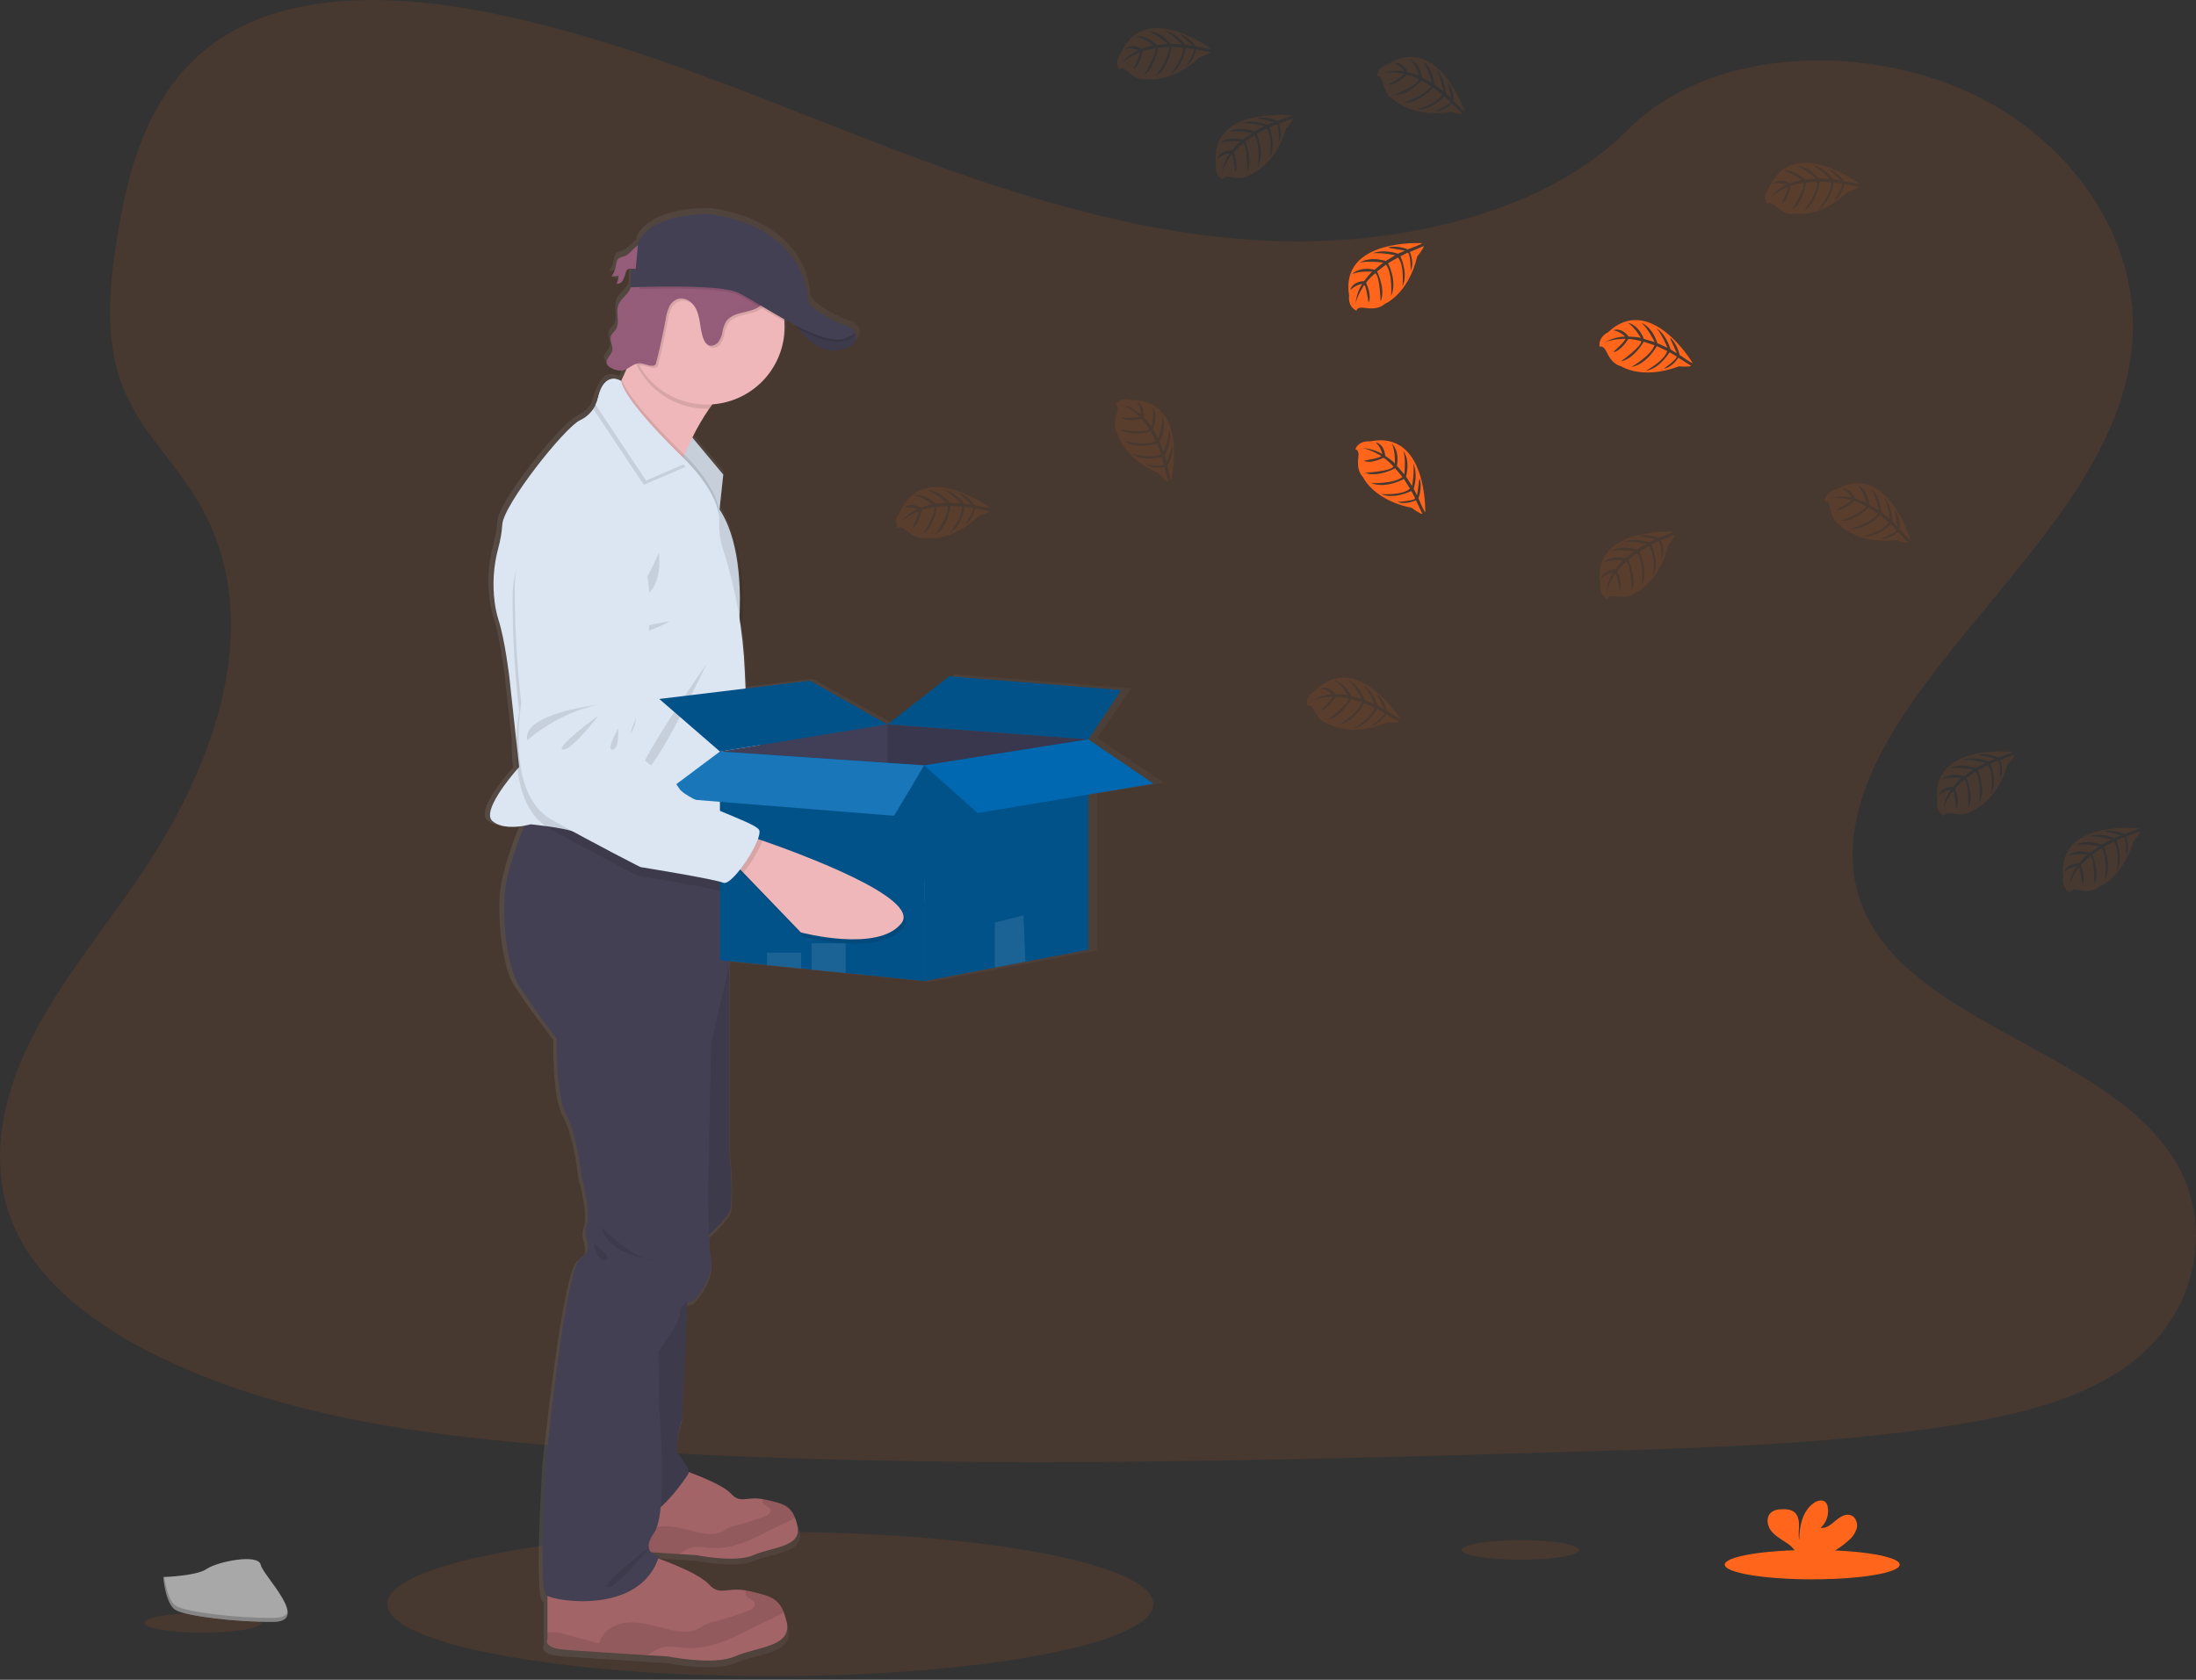 <svg width="149" height="114" viewBox="0 0 149 114" fill="none" xmlns="http://www.w3.org/2000/svg">
<rect x="0" y="0" width="149" height="114" fill="#333333" stroke="none"/>
<path opacity="0.1" d="M52.268 113.752C66.622 113.752 78.259 111.559 78.259 108.853C78.259 106.147 66.622 103.954 52.268 103.954C37.913 103.954 26.277 106.147 26.277 108.853C26.277 111.559 37.913 113.752 52.268 113.752Z" fill="#FF661B"/>
<path opacity="0.1" d="M86.571 16.358C77.019 16.029 67.921 12.96 59.234 9.603C50.546 6.246 41.942 2.528 32.618 0.75C26.622 -0.394 19.763 -0.557 14.932 2.638C10.282 5.722 8.779 11.031 7.972 15.96C7.364 19.67 7.007 23.575 8.672 27.047C9.829 29.459 11.88 31.485 13.3 33.795C18.24 41.831 14.748 51.74 9.396 59.586C6.887 63.266 3.972 66.782 2.034 70.695C0.097 74.609 -0.799 79.108 0.896 83.111C2.576 87.076 6.58 90.049 10.918 92.141C19.728 96.392 30.105 97.608 40.231 98.298C62.64 99.823 85.167 99.163 107.635 98.501C115.95 98.257 124.301 98.009 132.481 96.73C137.024 96.019 141.713 94.891 145.011 92.169C149.197 88.714 150.234 82.863 147.429 78.531C142.724 71.262 129.718 69.457 126.425 61.658C124.615 57.364 126.474 52.583 129.105 48.602C134.749 40.06 144.208 32.566 144.706 22.804C145.048 16.099 140.501 9.383 133.469 6.21C126.1 2.884 115.879 3.302 110.445 8.807C104.844 14.47 95.006 16.651 86.571 16.358Z" fill="#FF661B"/>
<path d="M78.98 53.12L74.46 50.088L76.74 46.71L64.8 45.763L60.509 49.064L55.138 46.068L50.659 46.604L50.606 45.429C50.55 44.205 50.427 42.984 50.235 41.773C50.255 41.406 50.268 40.984 50.266 40.526C50.266 38.595 50.004 36.036 48.849 34.329L49.115 31.953L46.96 29.42C47.306 28.734 47.701 28.074 48.141 27.444C48.215 27.338 48.289 27.235 48.368 27.135C51.165 26.934 53.372 24.646 53.372 21.849C53.372 21.719 53.372 21.59 53.357 21.462C53.357 21.411 53.347 21.358 53.341 21.307C53.614 21.454 53.89 21.6 54.166 21.747C54.217 21.821 54.276 21.894 54.341 21.981L54.355 21.997L54.437 22.098L54.464 22.129C54.493 22.164 54.524 22.198 54.555 22.233L54.576 22.257C54.654 22.343 54.737 22.432 54.825 22.518C54.836 22.527 54.846 22.536 54.855 22.546L54.966 22.649L54.997 22.677C55.091 22.761 55.191 22.841 55.292 22.918L55.324 22.941L55.451 23.028L55.493 23.054C55.541 23.084 55.592 23.114 55.64 23.142L55.658 23.153C55.715 23.183 55.775 23.213 55.834 23.241L55.863 23.253C55.913 23.274 55.962 23.295 56.011 23.314L56.056 23.33C56.108 23.348 56.158 23.364 56.211 23.379L56.244 23.388C56.309 23.404 56.374 23.417 56.44 23.427H56.447C56.51 23.437 56.573 23.444 56.636 23.446H56.679C56.736 23.449 56.792 23.449 56.849 23.446H56.886C56.957 23.442 57.027 23.434 57.097 23.421C57.427 23.378 57.744 23.265 58.027 23.09C58.099 23.042 58.163 22.983 58.216 22.915C58.511 22.53 58.186 22.108 58.186 22.108C58.071 21.835 57.324 21.643 57.324 21.643C57.324 21.643 54.963 20.662 54.963 19.881C54.963 19.1 54.372 15.047 48.278 14.12C48.278 14.12 44.314 13.898 43.2 16.01L43.176 16.257C42.848 16.461 42.577 16.87 42.254 16.991C42.114 17.021 41.979 17.07 41.854 17.138V17.11C41.816 17.142 41.786 17.182 41.764 17.226C41.694 17.363 41.653 17.513 41.641 17.666C41.608 17.854 41.542 18.034 41.448 18.199C41.421 18.246 41.392 18.291 41.359 18.334V18.334L41.334 18.374C41.505 18.387 41.678 18.36 41.836 18.293C41.811 18.494 41.761 18.692 41.688 18.881C41.782 18.884 41.875 18.86 41.956 18.812C42.036 18.764 42.101 18.694 42.143 18.611V18.599L42.162 18.572C42.199 18.504 42.23 18.433 42.254 18.36L42.237 18.377C42.267 18.282 42.294 18.185 42.326 18.091C42.341 18.038 42.365 17.988 42.398 17.944C42.438 17.904 42.486 17.875 42.539 17.857C42.592 17.839 42.648 17.834 42.704 17.843L42.643 19.116H42.67C42.634 19.208 42.591 19.298 42.54 19.383C42.33 19.721 41.95 19.951 41.809 20.321C41.749 20.5 41.726 20.689 41.742 20.877C41.742 20.987 41.755 21.098 41.764 21.208V21.2C41.784 21.493 41.79 21.772 41.631 22.009C41.522 22.17 41.346 22.292 41.285 22.476C41.269 22.527 41.261 22.581 41.263 22.634C41.275 22.795 41.309 22.954 41.364 23.106C41.364 23.103 41.364 23.1 41.364 23.097C41.401 23.209 41.409 23.328 41.389 23.443C41.322 23.737 40.964 23.982 40.981 24.263C40.98 24.3 40.986 24.337 40.998 24.372C41.067 24.509 41.186 24.614 41.331 24.665C41.559 24.794 41.82 24.851 42.081 24.83C42.179 24.812 42.273 24.78 42.361 24.734C42.258 24.971 42.152 25.204 42.044 25.426C42.028 25.461 42.01 25.496 41.992 25.532C41.992 25.532 41.08 24.925 40.562 26.162C40.411 26.419 40.303 26.698 40.242 26.99C40.216 27.106 40.179 27.22 40.133 27.33C39.903 27.718 39.559 28.026 39.147 28.212C38.09 28.693 33.822 33.99 33.746 35.362C33.709 35.897 33.618 36.427 33.475 36.945C33.139 38.163 33.053 39.436 33.221 40.688C33.274 41.092 33.361 41.492 33.482 41.882C33.935 43.252 34.238 45.808 34.238 45.808L34.728 50.246C34.71 50.859 34.736 51.472 34.808 52.08C34.307 52.649 32.298 55.017 33.066 55.662C33.656 56.17 34.69 56.086 35.27 55.982C34.781 57.185 34.012 59.276 33.91 60.712C33.763 62.837 34.163 65.652 34.796 66.733C35.429 67.814 37.539 70.586 37.539 70.586C37.539 70.586 37.441 74.389 38.195 75.771C38.949 77.153 39.253 80.02 39.253 80.02C39.253 80.02 39.957 82.44 39.604 83.33C39.252 84.219 40.258 84.96 39.201 85.552C38.145 86.143 36.793 99.481 36.793 99.481C36.793 99.481 36.248 108.223 36.793 108.668C36.822 108.689 36.853 108.708 36.886 108.723V111.66C36.886 111.66 36.508 112.276 38.044 112.401C39.097 112.485 42.08 112.674 43.849 112.784L45.22 112.87C45.22 112.87 48.467 113.513 49.902 112.87C51.336 112.226 53.879 112.241 53.502 110.542C53.452 110.311 53.384 110.084 53.301 109.862C52.886 108.808 52.182 108.687 50.885 108.394C50.809 108.378 50.737 108.363 50.671 108.351C49.304 108.115 48.855 108.748 48.089 107.924C47.424 107.212 45.304 106.414 44.583 106.162C44.6 106.109 44.623 106.057 44.64 106.003C44.436 105.969 44.246 105.876 44.093 105.737L46.048 105.861L47.213 105.933C47.213 105.933 49.973 106.48 51.198 105.933C52.423 105.385 54.578 105.399 54.256 103.956C54.213 103.759 54.157 103.566 54.086 103.377C53.733 102.482 53.134 102.383 52.032 102.135C51.968 102.122 51.909 102.109 51.85 102.098C50.688 101.897 50.308 102.435 49.657 101.736C49.099 101.139 47.338 100.471 46.705 100.244C46.705 99.918 46.262 99.454 45.983 98.988C45.656 98.445 46.261 96.543 46.261 96.543L46.606 88.653C46.738 88.595 46.877 88.555 47.019 88.535C47.019 88.535 48.581 87.052 48.228 85.472C48.156 84.994 48.119 84.512 48.116 84.029C48.63 83.554 49.337 82.854 49.537 82.422C49.865 81.719 49.537 78.31 49.537 78.31V65.278L52.15 65.54L54.52 65.783L55.242 65.856L57.612 66.094L63.06 66.642L67.969 65.717L70.092 65.317L74.46 64.495V53.863L78.98 53.12ZM43.026 17.89L42.721 17.857C42.822 17.862 42.928 17.881 43.026 17.89Z" fill="url(#paint0_linear)"/>
<path d="M68.385 60.023C66.909 62.125 61.603 61.012 61.603 61.012L57.491 57.183L56.938 56.665L57.866 54.703C57.866 54.703 58.161 54.784 58.667 54.928C61.325 55.696 69.63 58.257 68.385 60.023Z" fill="#EFB7B9"/>
<path opacity="0.1" d="M58.664 54.928C58.483 55.556 57.985 56.498 57.491 57.183L56.938 56.665L57.866 54.703C57.866 54.703 58.164 54.784 58.664 54.928Z" fill="black"/>
<path d="M44.562 32.803C44.562 32.803 40.772 34.476 40.958 38.583C41.092 41.23 41.381 43.866 41.826 46.478C41.826 46.478 41.051 52.659 44.277 54.252C47.504 55.845 50.489 57.155 50.489 57.155C50.489 57.155 55.537 57.696 56.164 57.919C56.791 58.142 58.752 54.729 58.39 54.198C58.028 53.666 53.395 52.552 52.805 51.665C52.215 50.778 50.849 50.23 50.849 50.23C50.849 50.23 49.44 49.381 49.344 48.615C49.248 47.848 49.62 47.277 49.714 46.941C49.809 46.604 50.048 43.357 50.048 43.357C50.048 43.357 51.639 31.8 44.562 32.803Z" fill="#DCE6F2"/>
<path opacity="0.1" d="M47.064 46.309C47.064 46.309 41.864 47.175 42.367 48.986C42.367 48.986 44.255 47.032 47.064 46.309Z" fill="black"/>
<path opacity="0.1" d="M47.103 47.042C47.103 47.042 44.245 49.364 44.804 49.483C45.363 49.602 47.103 47.042 47.103 47.042Z" fill="black"/>
<path opacity="0.1" d="M48.478 47.852C48.478 47.852 47.712 49.413 48.182 49.307C48.653 49.201 48.478 47.852 48.478 47.852Z" fill="black"/>
<path opacity="0.1" d="M58.856 55.094L58.54 55.004C58.63 54.71 58.656 54.472 58.582 54.362C58.22 53.831 53.59 52.718 53.001 51.829C52.412 50.941 51.046 50.395 51.046 50.395C51.046 50.395 49.636 49.546 49.54 48.779C49.444 48.013 49.816 47.441 49.911 47.105C50.005 46.769 50.244 43.52 50.244 43.52C50.244 43.52 51.831 31.965 44.754 32.968C44.754 32.968 40.964 34.642 41.148 38.749C41.282 41.396 41.572 44.032 42.017 46.644C42.017 46.644 41.243 52.825 44.469 54.418C47.695 56.011 50.681 57.321 50.681 57.321C50.681 57.321 55.727 57.86 56.356 58.085C56.594 58.17 57.023 57.731 57.444 57.127L57.683 57.349L61.795 61.176C61.795 61.176 67.101 62.291 68.577 60.189C69.824 58.421 61.52 55.86 58.856 55.094Z" fill="black"/>
<path d="M42.38 17.387C42.236 17.415 42.098 17.468 41.972 17.544C41.824 17.666 41.824 17.875 41.787 18.057C41.744 18.31 41.643 18.55 41.492 18.759C41.66 18.771 41.828 18.743 41.983 18.678C41.958 18.879 41.909 19.076 41.836 19.265C41.928 19.268 42.019 19.244 42.097 19.196C42.176 19.148 42.239 19.079 42.279 18.997C42.357 18.831 42.419 18.658 42.463 18.481C42.477 18.428 42.501 18.378 42.534 18.334C42.67 18.174 42.922 18.246 43.132 18.267C43.306 18.281 43.481 18.249 43.639 18.174C43.797 18.099 43.932 17.983 44.029 17.838C44.252 17.502 44.265 16.641 43.734 16.55C43.179 16.459 42.834 17.22 42.38 17.387Z" fill="#965D7B"/>
<g opacity="0.1">
<path opacity="0.1" d="M41.957 17.725C41.97 17.653 41.979 17.578 41.995 17.506C41.855 17.628 41.848 17.835 41.811 18.018C41.792 18.124 41.763 18.228 41.724 18.328C41.84 18.144 41.919 17.939 41.957 17.725V17.725Z" fill="black"/>
<path opacity="0.1" d="M42.004 18.938C42.078 18.748 42.127 18.551 42.152 18.35C42.004 18.412 41.844 18.44 41.684 18.431C41.637 18.534 41.581 18.633 41.514 18.725C41.681 18.737 41.85 18.71 42.004 18.645C41.98 18.846 41.93 19.044 41.857 19.233C41.949 19.235 42.039 19.211 42.118 19.163C42.196 19.115 42.259 19.046 42.299 18.964C42.336 18.897 42.366 18.827 42.388 18.754C42.345 18.814 42.287 18.863 42.22 18.895C42.153 18.927 42.078 18.941 42.004 18.938V18.938Z" fill="black"/>
<path opacity="0.1" d="M43.3 17.939C43.09 17.918 42.837 17.846 42.701 18.006C42.669 18.051 42.645 18.101 42.63 18.153C42.617 18.192 42.605 18.231 42.595 18.271C42.735 18.161 42.962 18.219 43.153 18.238C43.327 18.253 43.502 18.22 43.66 18.145C43.817 18.07 43.952 17.954 44.05 17.81C44.095 17.738 44.128 17.661 44.149 17.579C44.048 17.704 43.917 17.802 43.769 17.864C43.621 17.927 43.46 17.953 43.3 17.939Z" fill="black"/>
</g>
<path d="M46.823 29.516L49.074 32.209L48.78 34.927L46.06 30.69L46.823 29.516Z" fill="#DCE6F2"/>
<path opacity="0.1" d="M49.072 32.209L48.796 34.765L48.779 34.927L46.324 31.103L46.06 30.69L46.137 30.572L46.822 29.516L46.974 29.698L49.072 32.209Z" fill="black"/>
<path d="M50.241 25.869C49.48 26.087 48.752 26.832 48.119 27.739C47.691 28.364 47.308 29.018 46.974 29.698C46.766 30.112 46.583 30.51 46.431 30.856L46.324 31.103C46.067 31.706 45.924 32.11 45.924 32.11C45.924 32.11 40.094 27.749 41.017 27.455C41.327 27.357 41.734 26.696 42.137 25.863L42.187 25.758C42.443 25.223 42.694 24.627 42.916 24.066C43.372 22.913 43.71 21.912 43.71 21.912C43.71 21.912 52.566 25.208 50.241 25.869Z" fill="#EFB7B9"/>
<path d="M53.729 21.666C53.729 21.666 55.075 24.09 56.883 23.759C58.691 23.429 57.947 22.458 57.947 22.458L53.729 21.666Z" fill="#444053"/>
<path d="M51.121 105.539C49.928 106.081 47.232 105.539 47.232 105.539L46.095 105.469C44.62 105.375 42.149 105.216 41.275 105.146C40 105.041 40.313 104.521 40.313 104.521V101.38L46.5 99.821C46.5 99.821 48.945 100.653 49.615 101.38C50.252 102.073 50.624 101.54 51.758 101.74C51.815 101.75 51.874 101.762 51.936 101.777C53.013 102.022 53.597 102.119 53.943 103.007C54.012 103.194 54.068 103.385 54.11 103.58C54.428 105.01 52.312 105 51.121 105.539Z" fill="#A36468"/>
<path opacity="0.1" d="M53.943 103.008C53.721 103.145 53.488 103.264 53.246 103.363C52.434 103.731 51.663 104.181 50.842 104.529C50.021 104.877 49.137 105.125 48.249 105.059C47.784 105.025 47.309 104.912 46.864 105.044C46.59 105.15 46.331 105.293 46.095 105.469C44.62 105.375 42.149 105.216 41.275 105.146C40 105.041 40.313 104.522 40.313 104.522V104.154C40.358 104.154 40.41 104.141 40.469 104.137C40.775 104.132 41.079 104.177 41.37 104.27C42.01 104.444 42.648 104.614 43.288 104.784C43.341 104.587 43.434 104.402 43.56 104.24C43.687 104.079 43.846 103.946 44.026 103.848C44.392 103.654 44.802 103.561 45.216 103.576C46.209 103.589 47.149 104.057 48.141 104.104C48.418 104.13 48.697 104.083 48.951 103.969C49.087 103.902 49.207 103.803 49.34 103.729C49.552 103.626 49.777 103.551 50.008 103.504C50.658 103.343 51.297 103.138 51.919 102.89C52.096 102.821 52.303 102.696 52.279 102.508C52.248 102.259 51.855 102.229 51.751 102C51.733 101.959 51.724 101.914 51.727 101.869C51.729 101.824 51.741 101.78 51.763 101.74C51.819 101.751 51.878 101.762 51.94 101.777C53.013 102.022 53.597 102.119 53.943 103.008Z" fill="black"/>
<path d="M49.861 112.412C48.458 113.049 45.285 112.412 45.285 112.412L43.95 112.334C42.22 112.224 39.306 112.04 38.278 111.954C36.776 111.83 37.145 111.219 37.145 111.219V107.517L44.426 105.682C44.426 105.682 47.304 106.661 48.092 107.517C48.841 108.332 49.273 107.705 50.615 107.94C50.681 107.952 50.751 107.967 50.823 107.983C52.091 108.276 52.778 108.387 53.184 109.432C53.267 109.652 53.332 109.877 53.381 110.106C53.747 111.789 51.263 111.776 49.861 112.412Z" fill="#A36468"/>
<path opacity="0.1" d="M53.181 109.432C52.92 109.594 52.647 109.734 52.362 109.85C51.407 110.284 50.498 110.812 49.533 111.222C48.568 111.632 47.527 111.922 46.481 111.846C45.935 111.806 45.375 111.67 44.857 111.828C44.532 111.954 44.227 112.124 43.95 112.334C42.22 112.223 39.306 112.04 38.278 111.953C36.776 111.83 37.145 111.219 37.145 111.219V110.787C37.207 110.777 37.268 110.771 37.33 110.767C37.69 110.76 38.048 110.813 38.39 110.924L40.646 111.529C40.709 111.296 40.819 111.077 40.97 110.888C41.12 110.698 41.308 110.541 41.522 110.426C41.952 110.198 42.435 110.087 42.922 110.106C44.091 110.122 45.197 110.673 46.364 110.729C46.689 110.758 47.017 110.704 47.315 110.571C47.475 110.491 47.61 110.375 47.772 110.288C48.022 110.166 48.286 110.078 48.559 110.024C49.32 109.833 50.067 109.591 50.796 109.301C51.004 109.219 51.248 109.072 51.22 108.852C51.183 108.558 50.719 108.523 50.597 108.253C50.576 108.204 50.567 108.151 50.569 108.098C50.572 108.045 50.587 107.994 50.612 107.947C50.678 107.959 50.748 107.974 50.82 107.99C52.088 108.272 52.776 108.386 53.181 109.432Z" fill="black"/>
<path d="M46.687 87.008L46.293 96.235C46.293 96.235 45.703 98.119 46.023 98.658C46.343 99.197 46.884 99.734 46.687 100.053C46.491 100.372 44.13 103.817 43.367 102.495C42.603 101.173 41.851 95.446 41.851 95.446L42.555 88.373L46.687 87.008Z" fill="#444053"/>
<path d="M48.396 64.02L49.492 65.477V78.147C49.492 78.147 49.812 81.525 49.492 82.222C49.171 82.92 47.548 84.315 47.548 84.315L46.182 77.34L46.478 69.96L48.396 64.02Z" fill="#444053"/>
<path opacity="0.1" d="M46.687 87.008L46.293 96.235C46.293 96.235 45.703 98.119 46.023 98.658C46.343 99.197 46.884 99.734 46.687 100.053C46.491 100.372 44.13 103.817 43.367 102.495C42.603 101.173 41.851 95.446 41.851 95.446L42.555 88.373L46.687 87.008Z" fill="black"/>
<path opacity="0.1" d="M48.396 64.02L49.492 65.477V78.147C49.492 78.147 49.812 81.525 49.492 82.222C49.171 82.92 47.548 84.315 47.548 84.315L46.182 77.34L46.478 69.96L48.396 64.02Z" fill="black"/>
<path d="M49.492 58.617V65.47L48.262 70.805C48.262 70.805 47.868 83.679 48.212 85.245C48.556 86.81 47.031 88.28 47.031 88.28C47.031 88.28 46.146 88.378 46.146 89.063C46.146 89.747 44.67 91.706 44.67 91.706L44.718 95.524C44.718 95.524 45.359 102.671 44.374 104.041C43.39 105.411 44.718 105.608 44.718 105.608C43.489 109.622 37.585 108.692 37.053 108.251C36.52 107.811 37.053 99.147 37.053 99.147C37.053 99.147 38.372 85.93 39.405 85.343C40.438 84.756 39.455 84.021 39.799 83.14C40.143 82.259 39.455 79.861 39.455 79.861C39.455 79.861 39.16 77.021 38.422 75.651C37.684 74.281 37.782 70.511 37.782 70.511C37.782 70.511 35.715 67.77 35.101 66.693C34.487 65.617 34.092 62.827 34.239 60.721C34.34 59.298 35.091 57.226 35.568 56.034C35.797 55.462 35.962 55.092 35.962 55.092L36.102 55.129L44.163 57.229L49.492 58.617Z" fill="#444053"/>
<path opacity="0.1" d="M50.241 25.87C49.48 26.087 48.752 26.833 48.119 27.739H47.954C47.026 27.74 46.114 27.497 45.31 27.034C44.507 26.572 43.84 25.907 43.378 25.106C43.185 24.774 43.03 24.422 42.915 24.056C43.371 22.903 43.709 21.902 43.709 21.902C43.709 21.902 52.566 25.209 50.241 25.87Z" fill="black"/>
<path d="M53.23 22.198C53.231 23.002 53.047 23.795 52.692 24.516C52.337 25.238 51.82 25.869 51.181 26.36C50.542 26.852 49.798 27.19 49.007 27.351C48.215 27.511 47.398 27.489 46.617 27.285C45.835 27.081 45.111 26.702 44.501 26.176C43.89 25.651 43.409 24.992 43.094 24.252C42.78 23.512 42.64 22.71 42.686 21.908C42.732 21.106 42.962 20.325 43.359 19.625C43.519 19.341 43.706 19.073 43.917 18.823C44.265 18.411 44.674 18.053 45.13 17.763C45.901 17.276 46.785 16.996 47.696 16.951C48.608 16.905 49.516 17.096 50.331 17.504C51.147 17.912 51.842 18.524 52.348 19.279C52.855 20.034 53.157 20.908 53.223 21.813C53.226 21.943 53.23 22.07 53.23 22.198Z" fill="#EFB7B9"/>
<path opacity="0.1" d="M48.796 34.766L48.779 34.927L46.324 31.109C46.067 31.712 45.924 32.116 45.924 32.116C45.924 32.116 40.094 27.749 41.017 27.455C41.327 27.357 41.734 26.696 42.137 25.863L42.187 25.758C42.615 27.027 45.102 29.563 46.137 30.579C46.256 30.696 46.355 30.793 46.432 30.864L46.59 31.011L46.672 31.093C47.049 31.479 48.637 33.182 48.796 34.766Z" fill="black"/>
<path d="M50.631 47.72L50.362 56.321L50.315 57.853C50.315 57.853 47.133 57.559 44.163 57.236C41.773 56.976 39.519 56.696 39.172 56.531C38.729 56.324 37.78 56.164 37.032 56.063C36.453 55.985 35.999 55.944 35.999 55.944C35.999 55.944 35.829 55.994 35.568 56.041C34.998 56.143 33.997 56.227 33.414 55.723C32.669 55.079 34.627 52.736 35.116 52.174L35.224 52.052L35.039 50.356L34.56 45.958C34.56 45.958 34.264 43.425 33.822 42.066C33.703 41.68 33.618 41.285 33.566 40.884C33.402 39.644 33.486 38.383 33.814 37.175C33.955 36.662 34.044 36.136 34.08 35.605C34.154 34.247 38.323 28.997 39.356 28.52C39.821 28.304 40.195 27.933 40.413 27.471C40.485 27.326 40.539 27.173 40.574 27.015C41.017 25.105 42.137 25.863 42.137 25.863C42.407 27.357 46.588 31.31 46.588 31.31L46.671 31.392C47.086 31.815 48.934 33.8 48.802 35.495C48.776 36.126 48.871 36.756 49.081 37.351C49.932 40.016 50.421 42.781 50.535 45.575L50.631 47.72Z" fill="#DCE6F2"/>
<path opacity="0.1" d="M44.707 37.507C44.707 37.507 43.673 40.004 42.899 40.408C42.124 40.811 45.076 41.259 44.707 37.507Z" fill="black"/>
<path opacity="0.1" d="M45.481 42.169C45.481 42.169 43.12 42.463 43.12 42.904C43.12 43.344 45.481 42.169 45.481 42.169Z" fill="black"/>
<path opacity="0.1" d="M47.954 45.033C47.954 45.033 44.522 52.302 43.563 52.523C42.603 52.743 47.954 45.033 47.954 45.033Z" fill="black"/>
<path opacity="0.1" d="M46.523 31.679L43.685 32.906L40.26 27.758C40.332 27.613 40.386 27.459 40.42 27.301C40.863 25.392 41.983 26.15 41.983 26.15C42.254 27.643 46.435 31.596 46.435 31.596L46.523 31.679Z" fill="black"/>
<path d="M46.671 31.385L43.833 32.612L40.407 27.464C40.479 27.319 40.533 27.165 40.568 27.007C41.011 25.098 42.131 25.856 42.131 25.856C42.401 27.349 46.583 31.302 46.583 31.302L46.671 31.385Z" fill="#DCE6F2"/>
<path opacity="0.1" d="M50.315 57.853C50.315 57.853 47.133 57.559 44.163 57.236L49.492 58.624V60.239C49.258 60.45 49.056 60.558 48.925 60.502C48.311 60.245 43.3 59.438 43.3 59.438C43.3 59.438 40.39 57.969 37.249 56.207C37.173 56.165 37.099 56.119 37.027 56.069C36.661 55.822 36.346 55.507 36.098 55.142C35.518 54.307 35.234 53.233 35.112 52.181C35.043 51.577 35.017 50.969 35.035 50.362C35.05 49.674 35.113 48.988 35.224 48.308C34.92 45.676 34.772 43.028 34.781 40.378C34.818 36.267 38.692 34.798 38.692 34.798C45.814 34.174 43.606 45.628 43.606 45.628C43.606 45.628 43.194 48.859 43.082 49.189C42.969 49.52 42.566 50.07 42.621 50.841C42.676 51.612 44.037 52.534 44.037 52.534C44.037 52.534 45.365 53.154 45.913 54.072C46.311 54.749 48.9 55.667 50.362 56.322L50.315 57.853Z" fill="black"/>
<path opacity="0.1" d="M52.7 18.938C52.703 19.18 52.653 19.419 52.553 19.64C52.477 19.82 52.389 19.994 52.29 20.163C52.135 20.472 51.914 20.744 51.643 20.961C51.303 21.204 50.871 21.271 50.463 21.37C50.054 21.468 49.629 21.625 49.396 21.972C49.269 22.195 49.185 22.438 49.146 22.691C49.107 22.944 49.006 23.183 48.851 23.387C48.77 23.487 48.659 23.557 48.534 23.587C48.409 23.617 48.277 23.604 48.16 23.552C48.037 23.469 47.943 23.349 47.893 23.21C47.725 22.832 47.682 22.414 47.614 22.007C47.546 21.6 47.45 21.182 47.199 20.854C46.949 20.527 46.504 20.311 46.11 20.439C45.978 20.489 45.858 20.566 45.757 20.663C45.655 20.761 45.575 20.879 45.52 21.008C45.411 21.268 45.336 21.54 45.297 21.819C45.114 22.816 44.898 23.806 44.649 24.791C44.641 24.831 44.625 24.87 44.6 24.903C44.561 24.942 44.508 24.964 44.453 24.964C44.122 25.009 43.805 24.778 43.471 24.803C43.437 24.805 43.403 24.811 43.369 24.819C42.83 23.887 42.592 22.812 42.687 21.74C42.783 20.668 43.207 19.651 43.902 18.828L43.929 18.82C44.151 18.742 44.352 18.616 44.519 18.45C44.732 18.238 44.929 18.011 45.109 17.77L45.228 17.623C45.567 17.217 45.953 16.852 46.379 16.535C46.495 16.441 46.628 16.369 46.771 16.324C46.894 16.3 47.02 16.296 47.143 16.312C47.653 16.373 48.167 16.392 48.68 16.369C49.037 16.314 49.397 16.277 49.759 16.261C50.693 16.287 51.49 16.944 52.08 17.663C52.398 18.032 52.681 18.456 52.7 18.938Z" fill="black"/>
<path d="M42.67 19.765C42.465 20.1 42.094 20.327 41.956 20.695C41.752 21.227 42.096 21.891 41.78 22.367C41.675 22.527 41.502 22.646 41.443 22.83C41.343 23.14 41.617 23.47 41.547 23.788C41.476 24.107 41.054 24.376 41.166 24.687C41.232 24.823 41.348 24.928 41.491 24.981C41.714 25.109 41.972 25.166 42.228 25.144C42.632 25.078 42.931 24.684 43.34 24.655C43.672 24.631 43.989 24.86 44.32 24.818C44.375 24.816 44.428 24.794 44.468 24.755C44.493 24.722 44.509 24.684 44.516 24.643C44.764 23.659 44.981 22.669 45.166 21.671C45.203 21.392 45.278 21.12 45.387 20.86C45.442 20.731 45.523 20.614 45.624 20.516C45.726 20.418 45.846 20.342 45.977 20.291C46.371 20.164 46.814 20.379 47.067 20.706C47.319 21.034 47.415 21.452 47.483 21.859C47.551 22.266 47.593 22.684 47.76 23.062C47.811 23.202 47.905 23.322 48.029 23.405C48.25 23.533 48.548 23.432 48.718 23.241C48.874 23.037 48.975 22.797 49.013 22.543C49.052 22.291 49.136 22.047 49.263 21.825C49.496 21.479 49.922 21.322 50.33 21.223C50.737 21.125 51.167 21.056 51.511 20.813C51.781 20.597 52.001 20.325 52.157 20.016C52.376 19.637 52.579 19.226 52.562 18.79C52.542 18.314 52.259 17.89 51.956 17.52C51.366 16.8 50.568 16.144 49.633 16.119C49.272 16.134 48.911 16.17 48.554 16.227C48.041 16.25 47.528 16.231 47.018 16.169C46.894 16.154 46.769 16.158 46.646 16.182C46.503 16.225 46.37 16.297 46.255 16.393C45.829 16.709 45.442 17.074 45.102 17.48C44.883 17.769 44.645 18.044 44.391 18.302C44.224 18.468 44.022 18.595 43.8 18.674C43.653 18.715 43.505 18.686 43.365 18.731C42.93 18.868 42.872 19.433 42.67 19.765Z" fill="#965D7B"/>
<path opacity="0.1" d="M56.883 23.758C55.702 23.974 54.724 23.023 54.182 22.33C54.016 22.12 53.864 21.898 53.729 21.666L57.782 22.427L57.946 22.458C57.946 22.458 58.691 23.429 56.883 23.758Z" fill="black"/>
<g opacity="0.1">
<path opacity="0.1" d="M41.547 23.368C41.563 23.176 41.534 22.983 41.461 22.804C41.461 22.819 41.448 22.834 41.443 22.848C41.38 23.045 41.465 23.249 41.52 23.453C41.532 23.426 41.541 23.397 41.547 23.368V23.368Z" fill="black"/>
<path opacity="0.1" d="M41.898 20.964C41.883 21.167 41.887 21.371 41.91 21.574C41.925 21.371 41.921 21.167 41.898 20.964Z" fill="black"/>
<path opacity="0.1" d="M52.148 19.591C51.993 19.901 51.772 20.173 51.502 20.39C51.161 20.632 50.731 20.7 50.321 20.798C49.911 20.897 49.487 21.054 49.254 21.4C49.128 21.623 49.043 21.867 49.005 22.12C48.966 22.373 48.865 22.613 48.709 22.817C48.54 23.008 48.241 23.111 48.02 22.982C47.896 22.899 47.802 22.778 47.751 22.638C47.585 22.261 47.54 21.844 47.474 21.436C47.407 21.027 47.309 20.61 47.058 20.283C46.807 19.955 46.363 19.739 45.968 19.867C45.837 19.918 45.717 19.995 45.615 20.093C45.514 20.19 45.433 20.308 45.378 20.437C45.269 20.696 45.194 20.969 45.157 21.248C44.973 22.245 44.756 23.236 44.507 24.22C44.5 24.261 44.484 24.299 44.459 24.331C44.419 24.37 44.367 24.393 44.311 24.395C43.98 24.437 43.663 24.208 43.331 24.232C42.922 24.261 42.623 24.655 42.22 24.719C41.963 24.742 41.705 24.685 41.482 24.556C41.379 24.512 41.287 24.447 41.212 24.365C41.177 24.415 41.154 24.471 41.145 24.53C41.135 24.589 41.139 24.65 41.157 24.707C41.222 24.844 41.339 24.95 41.482 25.001C41.705 25.13 41.963 25.187 42.22 25.164C42.623 25.099 42.922 24.706 43.331 24.677C43.663 24.653 43.98 24.882 44.311 24.84C44.367 24.838 44.419 24.815 44.459 24.776C44.484 24.744 44.5 24.705 44.507 24.665C44.755 23.686 44.972 22.695 45.157 21.693C45.194 21.414 45.269 21.141 45.378 20.882C45.433 20.753 45.514 20.635 45.615 20.538C45.717 20.44 45.837 20.363 45.968 20.312C46.363 20.184 46.805 20.4 47.058 20.728C47.31 21.055 47.406 21.474 47.474 21.881C47.542 22.287 47.585 22.706 47.751 23.083C47.802 23.223 47.896 23.344 48.02 23.427C48.241 23.555 48.54 23.453 48.709 23.262C48.865 23.058 48.966 22.818 49.005 22.565C49.043 22.312 49.128 22.068 49.254 21.845C49.487 21.499 49.914 21.343 50.321 21.243C50.728 21.143 51.158 21.077 51.502 20.835C51.772 20.618 51.993 20.346 52.148 20.036C52.367 19.659 52.57 19.248 52.553 18.811C52.55 18.755 52.544 18.7 52.535 18.644C52.464 18.98 52.333 19.301 52.148 19.591V19.591Z" fill="black"/>
</g>
<path opacity="0.1" d="M52.559 19.635C52.937 20.305 53.161 21.05 53.215 21.816C51.9 21.082 50.663 20.276 50.039 19.995C48.951 19.506 44.884 19.58 43.355 19.625C43.515 19.341 43.701 19.072 43.913 18.823C44.262 18.41 44.673 18.053 45.13 17.763C45.736 17.38 46.414 17.125 47.123 17.012C47.832 16.898 48.556 16.93 49.252 17.105C49.948 17.28 50.601 17.595 51.171 18.029C51.741 18.464 52.215 19.009 52.566 19.633L52.559 19.635Z" fill="black"/>
<path opacity="0.1" d="M57.252 23.135C56.542 23.352 55.383 22.932 54.182 22.33C54.016 22.12 53.864 21.898 53.729 21.666L57.782 22.427C58.05 22.609 58.118 22.869 57.252 23.135Z" fill="black"/>
<path d="M48.268 14.544C48.268 14.544 44.394 14.324 43.304 16.417L43.129 18.271L42.834 18.239L42.775 19.5C42.775 19.5 48.696 19.243 50.044 19.848C51.391 20.453 55.578 23.502 57.256 22.988C58.934 22.474 57.109 21.997 57.109 21.997C57.109 21.997 54.799 21.023 54.799 20.26C54.799 19.496 54.226 15.462 48.268 14.544Z" fill="#444053"/>
<path opacity="0.1" d="M40.795 83.299C40.795 83.299 43.268 85.685 44.338 85.502C44.338 85.502 41.312 85.245 40.795 83.299Z" fill="black"/>
<path opacity="0.1" d="M40.279 84.405C40.279 84.405 40.5 85.632 41.091 85.512C41.681 85.392 40.279 84.405 40.279 84.405Z" fill="black"/>
<path opacity="0.1" d="M44.153 104.922C44.153 104.922 40.643 107.639 41.235 107.712C41.827 107.786 44.153 104.922 44.153 104.922Z" fill="black"/>
<path d="M48.848 51.004L60.213 49.164V59.869L49.415 59.307L48.848 51.004Z" fill="#3F3D56"/>
<path opacity="0.05" d="M48.848 51.004L60.213 49.164V59.869L49.415 59.307L48.848 51.004Z" fill="#65617D"/>
<path d="M60.213 49.164L73.841 50.179L73.087 59.495L60.213 59.869V49.164Z" fill="#3F3D56"/>
<path opacity="0.1" d="M60.213 49.164L73.841 50.179L73.087 59.495L60.213 59.869V49.164Z" fill="black"/>
<path d="M64.403 45.897L60.213 49.164L73.841 50.179L76.069 46.835L64.403 45.897Z" fill="#02528A"/>
<path d="M44.733 47.436L54.964 46.196L60.213 49.164L48.848 51.004L44.733 47.436Z" fill="#02528A"/>
<path d="M62.704 51.944V66.58L57.38 66.037L55.065 65.802L54.359 65.728L52.045 65.492L48.848 65.166V51.004L60.211 51.773L62.704 51.944Z" fill="#02528A"/>
<path d="M73.841 50.179V64.452L69.574 65.267L67.499 65.664L62.704 66.58V51.944L73.841 50.179Z" fill="#02528A"/>
<path opacity="0.05" d="M73.841 50.179V64.452L69.574 65.267L67.499 65.664L62.704 66.58V51.944L73.841 50.179Z" fill="#02528A"/>
<path d="M44.733 54.085L48.848 51.004L62.704 51.944L60.664 55.362L44.733 54.085Z" fill="#0068B1"/>
<path opacity="0.1" d="M44.733 54.085L48.848 51.004L62.704 51.944L60.664 55.362L44.733 54.085Z" fill="white"/>
<path d="M73.841 50.179L62.704 51.944L66.329 55.175L78.259 53.183L73.841 50.179Z" fill="#0068B1"/>
<path opacity="0.1" d="M73.841 50.179L62.704 51.944L66.329 55.175L78.259 53.183L73.841 50.179Z" fill="#0068B1"/>
<path opacity="0.1" d="M69.574 65.267L67.499 65.664V62.614L69.443 62.126L69.574 65.267Z" fill="white"/>
<path opacity="0.1" d="M57.38 64.019V66.037L55.065 65.802V64.019H57.38Z" fill="white"/>
<path opacity="0.1" d="M54.359 64.655V65.728L52.045 65.492V64.655H54.359Z" fill="white"/>
<path opacity="0.1" d="M61.311 62.949C59.724 64.968 54.485 63.573 54.485 63.573L50.591 59.532L50.063 58.984L51.096 57.075C51.096 57.075 51.391 57.172 51.884 57.342C54.493 58.249 62.646 61.25 61.311 62.949Z" fill="black"/>
<path d="M61.163 62.655C59.577 64.674 54.337 63.279 54.337 63.279L50.444 59.237L49.915 58.69L50.948 56.781C50.948 56.781 51.243 56.878 51.736 57.048C54.346 57.956 62.499 60.956 61.163 62.655Z" fill="#EFB7B9"/>
<path opacity="0.1" d="M51.73 57.048C51.515 57.665 50.968 58.578 50.438 59.237L49.909 58.69L50.942 56.781C50.942 56.781 51.239 56.878 51.73 57.048Z" fill="black"/>
<path d="M38.84 34.21C38.84 34.21 34.966 35.679 34.929 39.791C34.92 42.44 35.068 45.088 35.371 47.72C35.371 47.72 34.264 53.851 37.401 55.613C40.537 57.376 43.452 58.844 43.452 58.844C43.452 58.844 48.463 59.652 49.078 59.909C49.694 60.166 51.832 56.862 51.5 56.311C51.168 55.76 46.606 54.402 46.065 53.484C45.523 52.566 44.189 51.948 44.189 51.948C44.189 51.948 42.828 51.024 42.773 50.253C42.719 49.483 43.12 48.932 43.234 48.601C43.347 48.271 43.759 45.04 43.759 45.04C43.759 45.04 45.961 33.579 38.84 34.21Z" fill="#DCE6F2"/>
<path opacity="0.1" d="M40.611 47.823C40.611 47.823 35.371 48.411 35.777 50.246C35.777 50.246 37.768 48.395 40.611 47.823Z" fill="black"/>
<path opacity="0.1" d="M40.611 48.557C40.611 48.557 37.637 50.723 38.183 50.87C38.729 51.017 40.611 48.557 40.611 48.557Z" fill="black"/>
<path opacity="0.1" d="M41.939 49.438C41.939 49.438 41.091 50.957 41.57 50.878C42.05 50.798 41.939 49.438 41.939 49.438Z" fill="black"/>
<path d="M96.492 16.503C96.492 16.503 90.884 16.167 91.539 20.082C91.539 20.082 91.408 20.774 92.038 21.088C92.038 21.088 92.048 20.794 92.614 20.896C92.815 20.929 93.019 20.939 93.223 20.925C93.499 20.907 93.761 20.799 93.97 20.618V20.618C93.97 20.618 95.548 19.97 96.162 17.404C96.162 17.404 96.616 16.843 96.604 16.699L95.657 17.102C95.657 17.102 95.98 17.782 95.725 18.348C95.725 18.348 95.695 17.127 95.512 17.155C95.475 17.155 95.021 17.392 95.021 17.392C95.021 17.392 95.577 18.575 95.156 19.437C95.156 19.437 95.316 17.978 94.847 17.477L94.18 17.865C94.18 17.865 94.83 19.088 94.389 20.086C94.389 20.086 94.503 18.555 94.039 17.959L93.434 18.427C93.434 18.427 94.047 19.634 93.673 20.462C93.673 20.462 93.624 18.68 93.303 18.544C93.303 18.544 92.774 19.009 92.695 19.2C92.695 19.2 93.112 20.081 92.853 20.537C92.853 20.537 92.693 19.349 92.557 19.343C92.557 19.343 92.031 20.131 91.976 20.665C92.001 20.167 92.158 19.684 92.429 19.264C92.125 19.321 91.845 19.466 91.623 19.68C91.623 19.68 91.704 19.123 92.559 19.075C92.559 19.075 93.002 18.477 93.111 18.44C93.111 18.44 92.261 18.37 91.746 18.597C91.746 18.597 92.199 18.073 93.267 18.304L93.858 17.819C93.858 17.819 92.739 17.672 92.264 17.835C92.264 17.835 92.81 17.371 94.019 17.709L94.668 17.323C94.668 17.323 93.715 17.117 93.146 17.192C93.146 17.192 93.746 16.87 94.858 17.218L95.323 17.011C95.323 17.011 94.624 16.875 94.42 16.853C94.216 16.831 94.204 16.775 94.204 16.775C94.647 16.702 95.102 16.753 95.517 16.922C95.517 16.922 96.513 16.565 96.492 16.503Z" fill="#FF661B"/>
<path opacity="0.1" d="M113.533 36.084C113.533 36.084 107.925 35.748 108.58 39.663C108.58 39.663 108.449 40.354 109.079 40.669C109.079 40.669 109.089 40.375 109.656 40.476C109.857 40.51 110.062 40.52 110.265 40.505C110.538 40.486 110.797 40.379 111.003 40.2V40.2C111.003 40.2 112.583 39.551 113.197 36.984C113.197 36.984 113.65 36.425 113.632 36.281L112.684 36.683C112.684 36.683 113.008 37.363 112.754 37.928C112.754 37.928 112.723 36.708 112.541 36.736C112.504 36.736 112.048 36.972 112.048 36.972C112.048 36.972 112.606 38.157 112.186 39.018C112.186 39.018 112.345 37.558 111.874 37.057L111.214 37.441C111.214 37.441 111.865 38.664 111.424 39.663C111.424 39.663 111.538 38.131 111.074 37.535L110.471 38.005C110.471 38.005 111.082 39.21 110.71 40.038C110.71 40.038 110.661 38.256 110.339 38.121C110.339 38.121 109.811 38.585 109.73 38.776C109.73 38.776 110.149 39.657 109.889 40.113C109.889 40.113 109.73 38.925 109.594 38.919C109.594 38.919 109.067 39.707 109.012 40.241C109.039 39.743 109.195 39.26 109.467 38.84C109.163 38.898 108.882 39.042 108.66 39.256C108.66 39.256 108.742 38.699 109.597 38.651C109.597 38.651 110.032 38.053 110.149 38.016C110.149 38.016 109.299 37.946 108.784 38.173C108.784 38.173 109.237 37.649 110.304 37.887L110.894 37.403C110.894 37.403 109.774 37.256 109.3 37.419C109.3 37.419 109.846 36.955 111.055 37.292L111.704 36.906C111.704 36.906 110.75 36.702 110.181 36.776C110.181 36.776 110.782 36.454 111.895 36.802L112.36 36.595C112.36 36.595 111.66 36.458 111.455 36.436C111.25 36.414 111.24 36.358 111.24 36.358C111.683 36.285 112.137 36.336 112.553 36.505C112.553 36.505 113.551 36.146 113.533 36.084Z" fill="#FF661B"/>
<path opacity="0.1" d="M79.462 32.608C79.462 32.608 80.753 27.162 76.762 27.143C76.762 27.143 76.099 26.896 75.682 27.46C75.682 27.46 75.967 27.52 75.773 28.058C75.706 28.247 75.662 28.445 75.64 28.645C75.612 28.918 75.673 29.193 75.816 29.428V29.428C75.816 29.428 76.189 31.087 78.62 32.127C78.62 32.127 79.099 32.667 79.243 32.673L79.007 31.676C79.007 31.676 78.278 31.877 77.761 31.529C77.761 31.529 78.976 31.707 78.978 31.529C78.978 31.492 78.83 31.006 78.83 31.006C78.83 31.006 77.562 31.35 76.78 30.79C76.78 30.79 78.198 31.196 78.775 30.821L78.51 30.099C78.51 30.099 77.181 30.529 76.272 29.925C76.272 29.925 77.77 30.298 78.44 29.946L78.079 29.273C78.079 29.273 76.78 29.667 76.023 29.16C76.023 29.16 77.794 29.416 77.986 29.125C77.986 29.125 77.617 28.527 77.441 28.416C77.441 28.416 76.502 28.677 76.089 28.344C76.089 28.344 77.292 28.389 77.32 28.263C77.32 28.263 76.631 27.613 76.105 27.466C76.595 27.577 77.047 27.812 77.417 28.15C77.412 27.842 77.317 27.543 77.143 27.288C77.143 27.288 77.68 27.464 77.586 28.316C77.586 28.316 78.102 28.845 78.118 28.965C78.118 28.965 78.332 28.144 78.195 27.599C78.195 27.599 78.638 28.134 78.22 29.14L78.598 29.808C78.598 29.808 78.941 28.736 78.853 28.242C78.853 28.242 79.221 28.856 78.679 29.984L78.952 30.688C78.952 30.688 79.317 29.786 79.341 29.219C79.341 29.219 79.558 29.862 79.022 30.895L79.149 31.385C79.149 31.385 79.403 30.723 79.459 30.526C79.515 30.329 79.572 30.328 79.572 30.328C79.57 30.774 79.443 31.212 79.205 31.591C79.205 31.591 79.398 32.616 79.462 32.608Z" fill="#FF661B"/>
<path opacity="0.1" d="M67.179 34.464C67.179 34.464 62.674 31.112 61.064 34.743C61.064 34.743 60.573 35.25 60.925 35.856C60.925 35.856 61.094 35.62 61.516 36.012C61.665 36.151 61.831 36.271 62.009 36.37C62.25 36.504 62.528 36.556 62.801 36.517V36.517C62.801 36.517 64.478 36.839 66.409 35.031C66.409 35.031 67.098 34.811 67.163 34.682L66.146 34.504C66.146 34.504 66.04 35.248 65.516 35.582C65.516 35.582 66.163 34.545 65.995 34.47C65.961 34.454 65.454 34.397 65.454 34.397C65.454 34.397 65.265 35.692 64.438 36.181C64.438 36.181 65.378 35.049 65.262 34.373L64.49 34.332C64.49 34.332 64.359 35.711 63.438 36.304C63.438 36.304 64.378 35.087 64.323 34.335L63.559 34.397C63.559 34.397 63.404 35.737 62.635 36.225C62.635 36.225 63.578 34.71 63.384 34.422C63.384 34.422 62.686 34.52 62.514 34.635C62.514 34.635 62.379 35.595 61.907 35.839C61.907 35.839 62.431 34.76 62.325 34.685C62.325 34.685 61.449 35.053 61.105 35.473C61.403 35.071 61.801 34.753 62.26 34.551C61.974 34.433 61.66 34.4 61.356 34.457C61.356 34.457 61.731 34.037 62.472 34.464C62.472 34.464 63.166 34.205 63.284 34.237C63.284 34.237 62.612 33.712 62.056 33.621C62.056 33.621 62.726 33.431 63.486 34.209L64.252 34.131C64.252 34.131 63.401 33.397 62.912 33.273C62.912 33.273 63.625 33.184 64.447 34.127L65.203 34.16C65.203 34.16 64.519 33.467 64.004 33.218C64.004 33.218 64.682 33.276 65.42 34.177L65.923 34.257C65.923 34.257 65.414 33.761 65.254 33.632C65.095 33.502 65.117 33.448 65.117 33.448C65.528 33.629 65.88 33.92 66.134 34.288C66.134 34.288 67.16 34.525 67.179 34.464Z" fill="#FF661B"/>
<path opacity="0.1" d="M82.176 3.316C82.176 3.316 77.671 -0.038 76.061 3.595C76.061 3.595 75.57 4.102 75.922 4.708C75.922 4.708 76.091 4.472 76.513 4.864C76.663 5.002 76.829 5.121 77.007 5.221C77.248 5.354 77.526 5.406 77.8 5.368V5.368C77.8 5.368 79.476 5.689 81.407 3.88C81.407 3.88 82.096 3.661 82.159 3.531L81.143 3.356C81.143 3.356 81.038 4.1 80.512 4.434C80.512 4.434 81.162 3.397 80.994 3.322C80.96 3.306 80.452 3.249 80.452 3.249C80.452 3.249 80.257 4.547 79.431 5.033C79.431 5.033 80.369 3.901 80.254 3.225L79.482 3.184C79.482 3.184 79.349 4.563 78.43 5.155C78.43 5.155 79.37 3.937 79.315 3.185L78.552 3.247C78.552 3.247 78.396 4.589 77.627 5.077C77.627 5.077 78.572 3.561 78.378 3.274C78.378 3.274 77.68 3.372 77.507 3.486C77.507 3.486 77.373 4.447 76.901 4.691C76.901 4.691 77.425 3.611 77.319 3.535C77.319 3.535 76.443 3.905 76.099 4.325C76.396 3.922 76.794 3.604 77.254 3.403C76.968 3.284 76.653 3.251 76.349 3.309C76.349 3.309 76.725 2.889 77.466 3.316C77.466 3.316 78.16 3.055 78.278 3.088C78.278 3.088 77.606 2.564 77.05 2.472C77.05 2.472 77.719 2.282 78.479 3.059L79.245 2.981C79.245 2.981 78.394 2.247 77.904 2.122C77.904 2.122 78.617 2.034 79.441 2.977L80.197 3.009C80.197 3.009 79.513 2.316 78.997 2.068C78.997 2.068 79.676 2.127 80.413 3.027L80.915 3.108C80.915 3.108 80.405 2.617 80.245 2.491C80.086 2.365 80.108 2.309 80.108 2.309C80.519 2.489 80.871 2.78 81.125 3.149C81.125 3.149 82.151 3.372 82.176 3.316Z" fill="#FF661B"/>
<path opacity="0.1" d="M99.388 7.564C99.388 7.564 97.587 2.262 94.191 4.346C94.191 4.346 93.498 4.492 93.443 5.184C93.443 5.184 93.716 5.084 93.837 5.642C93.882 5.841 93.95 6.033 94.039 6.216C94.161 6.463 94.36 6.663 94.606 6.788V6.788C94.606 6.788 95.804 7.999 98.426 7.598C98.426 7.598 99.118 7.807 99.245 7.735L98.507 7.014C98.507 7.014 97.996 7.567 97.373 7.545C97.373 7.545 98.499 7.058 98.406 6.901C98.387 6.87 98.002 6.537 98.002 6.537C98.002 6.537 97.108 7.495 96.148 7.432C96.148 7.432 97.567 7.03 97.856 6.404L97.245 5.936C97.245 5.936 96.35 6.996 95.254 6.964C95.254 6.964 96.73 6.492 97.103 5.84L96.439 5.46C96.439 5.46 95.553 6.478 94.635 6.445C94.635 6.445 96.277 5.73 96.281 5.384C96.281 5.384 95.651 5.071 95.443 5.068C95.443 5.068 94.784 5.783 94.262 5.719C94.262 5.719 95.307 5.124 95.263 5.002C95.263 5.002 94.333 4.813 93.809 4.965C94.283 4.801 94.792 4.763 95.285 4.855C95.117 4.596 94.876 4.392 94.593 4.268C94.593 4.268 95.142 4.134 95.509 4.904C95.509 4.904 96.23 5.081 96.306 5.174C96.306 5.174 96.052 4.365 95.647 3.974C95.647 3.974 96.306 4.196 96.486 5.269L97.162 5.636C97.162 5.636 96.883 4.548 96.547 4.168C96.547 4.168 97.186 4.497 97.325 5.738L97.93 6.191C97.93 6.191 97.761 5.234 97.478 4.738C97.478 4.738 98.004 5.169 98.098 6.328L98.466 6.678C98.466 6.678 98.33 5.981 98.274 5.785C98.218 5.588 98.263 5.575 98.263 5.575C98.498 5.956 98.622 6.394 98.622 6.84C98.622 6.84 99.336 7.603 99.388 7.564Z" fill="#FF661B"/>
<path opacity="0.1" d="M87.637 7.826C87.637 7.826 82.043 7.207 82.505 11.155C82.505 11.155 82.338 11.84 82.948 12.183C82.948 12.183 82.973 11.89 83.538 12.022C83.738 12.065 83.942 12.085 84.146 12.082C84.422 12.077 84.689 11.983 84.906 11.813V11.813C84.906 11.813 86.516 11.245 87.268 8.712C87.268 8.712 87.749 8.176 87.739 8.03L86.772 8.386C86.772 8.386 87.067 9.08 86.772 9.633C86.772 9.633 86.803 8.412 86.624 8.431C86.587 8.431 86.121 8.643 86.121 8.643C86.121 8.643 86.617 9.854 86.153 10.699C86.153 10.699 86.387 9.248 85.942 8.725L85.256 9.078C85.256 9.078 85.846 10.333 85.352 11.308C85.352 11.308 85.544 9.784 85.111 9.166L84.484 9.606C84.484 9.606 85.033 10.841 84.618 11.65C84.618 11.65 84.661 9.868 84.347 9.716C84.347 9.716 83.795 10.157 83.705 10.339C83.705 10.339 84.078 11.235 83.796 11.683C83.796 11.683 83.698 10.489 83.568 10.477C83.568 10.477 83.001 11.236 82.918 11.772C82.969 11.275 83.15 10.8 83.444 10.395C83.137 10.437 82.85 10.567 82.617 10.769C82.617 10.769 82.726 10.219 83.582 10.213C83.582 10.213 84.047 9.638 84.173 9.608C84.173 9.608 83.327 9.495 82.8 9.696C82.8 9.696 83.28 9.194 84.334 9.486L84.955 9.032C84.955 9.032 83.832 8.806 83.356 8.953C83.356 8.953 83.926 8.512 85.116 8.916L85.784 8.562C85.784 8.562 84.841 8.31 84.27 8.355C84.27 8.355 84.886 8.061 85.979 8.468L86.454 8.285C86.454 8.285 85.762 8.113 85.559 8.08C85.355 8.048 85.348 7.992 85.348 7.992C85.794 7.941 86.245 8.015 86.652 8.204C86.652 8.204 87.647 7.888 87.637 7.826Z" fill="#FF661B"/>
<path opacity="0.1" d="M136.578 51.025C136.578 51.025 130.987 50.405 131.449 54.349C131.449 54.349 131.283 55.034 131.892 55.377C131.892 55.377 131.917 55.084 132.483 55.214C132.682 55.258 132.886 55.279 133.091 55.275C133.367 55.27 133.634 55.176 133.851 55.006V55.006C133.851 55.006 135.461 54.437 136.205 51.906C136.205 51.906 136.686 51.368 136.676 51.224L135.709 51.578C135.709 51.578 136.004 52.274 135.709 52.827C135.709 52.827 135.74 51.605 135.561 51.625C135.524 51.625 135.058 51.835 135.058 51.835C135.058 51.835 135.554 53.047 135.09 53.891C135.09 53.891 135.324 52.442 134.879 51.917L134.193 52.271C134.193 52.271 134.783 53.527 134.291 54.502C134.291 54.502 134.481 52.978 134.048 52.358L133.421 52.799C133.421 52.799 133.97 54.034 133.556 54.841C133.556 54.841 133.598 53.059 133.284 52.909C133.284 52.909 132.733 53.349 132.642 53.531C132.642 53.531 133.017 54.427 132.733 54.875C132.733 54.875 132.635 53.681 132.505 53.669C132.505 53.669 131.938 54.429 131.855 54.965C131.906 54.468 132.088 53.993 132.381 53.587C132.074 53.629 131.787 53.759 131.554 53.962C131.554 53.962 131.663 53.41 132.519 53.404C132.519 53.404 132.986 52.829 133.11 52.8C133.11 52.8 132.264 52.685 131.737 52.887C131.737 52.887 132.217 52.386 133.272 52.678L133.892 52.224C133.892 52.224 132.782 52.016 132.3 52.16C132.3 52.16 132.869 51.719 134.059 52.122L134.727 51.769C134.727 51.769 133.784 51.517 133.213 51.562C133.213 51.562 133.829 51.268 134.922 51.675L135.397 51.49C135.397 51.49 134.705 51.318 134.502 51.288C134.298 51.257 134.291 51.199 134.291 51.199C134.737 51.148 135.188 51.22 135.595 51.409C135.595 51.409 136.593 51.088 136.578 51.025Z" fill="#FF661B"/>
<path opacity="0.1" d="M145.125 56.22C145.125 56.22 139.534 55.602 139.996 59.544C139.996 59.544 139.831 60.229 140.439 60.572C140.439 60.572 140.464 60.279 141.03 60.411C141.229 60.454 141.432 60.474 141.636 60.47C141.911 60.464 142.176 60.37 142.393 60.202V60.202C142.393 60.202 144.002 59.634 144.746 57.101C144.746 57.101 145.229 56.565 145.217 56.419L144.25 56.773C144.25 56.773 144.545 57.469 144.25 58.022C144.25 58.022 144.281 56.801 144.102 56.82C144.066 56.82 143.599 57.03 143.599 57.03C143.599 57.03 144.095 58.242 143.632 59.086C143.632 59.086 143.865 57.637 143.421 57.114L142.734 57.467C142.734 57.467 143.325 58.722 142.832 59.697C142.832 59.697 143.022 58.173 142.59 57.555L141.962 57.995C141.962 57.995 142.511 59.23 142.098 60.039C142.098 60.039 142.139 58.255 141.825 58.105C141.825 58.105 141.275 58.546 141.183 58.728C141.183 58.728 141.558 59.624 141.275 60.072C141.275 60.072 141.176 58.878 141.046 58.866C141.046 58.866 140.479 59.625 140.398 60.161C140.449 59.664 140.63 59.19 140.922 58.784C140.616 58.826 140.328 58.956 140.095 59.158C140.095 59.158 140.206 58.606 141.062 58.602C141.062 58.602 141.527 58.028 141.652 57.997C141.652 57.997 140.807 57.884 140.28 58.085C140.28 58.085 140.759 57.583 141.815 57.875L142.435 57.421C142.435 57.421 141.325 57.212 140.842 57.356C140.842 57.356 141.412 56.916 142.601 57.32L143.27 56.966C143.27 56.966 142.327 56.713 141.756 56.759C141.756 56.759 142.371 56.465 143.465 56.872L143.94 56.688C143.94 56.688 143.248 56.516 143.046 56.484C142.843 56.452 142.833 56.396 142.833 56.396C143.279 56.345 143.731 56.418 144.138 56.608C144.138 56.608 145.14 56.283 145.125 56.22Z" fill="#FF661B"/>
<path opacity="0.1" d="M126.149 12.457C126.149 12.457 121.645 9.105 120.035 12.737C120.035 12.737 119.543 13.243 119.896 13.85C119.896 13.85 120.064 13.613 120.486 14.005C120.636 14.144 120.801 14.264 120.979 14.364C121.22 14.497 121.499 14.549 121.772 14.511V14.511C121.772 14.511 123.448 14.832 125.38 13.024C125.38 13.024 126.068 12.804 126.133 12.675L125.119 12.493C125.119 12.493 125.013 13.237 124.489 13.571C124.489 13.571 125.137 12.534 124.969 12.459C124.935 12.443 124.428 12.386 124.428 12.386C124.428 12.386 124.238 13.681 123.411 14.17C123.411 14.17 124.352 13.038 124.235 12.362L123.463 12.321C123.463 12.321 123.332 13.7 122.411 14.293C122.411 14.293 123.352 13.076 123.296 12.324L122.532 12.386C122.532 12.386 122.384 13.726 121.608 14.214C121.608 14.214 122.553 12.698 122.358 12.411C122.358 12.411 121.66 12.509 121.487 12.623C121.487 12.623 121.354 13.584 120.882 13.828C120.882 13.828 121.404 12.748 121.298 12.673C121.298 12.673 120.423 13.042 120.079 13.462C120.376 13.06 120.774 12.742 121.233 12.54C120.948 12.422 120.634 12.389 120.33 12.446C120.33 12.446 120.706 12.026 121.447 12.453C121.447 12.453 122.139 12.193 122.257 12.226C122.257 12.226 121.586 11.701 121.029 11.61C121.029 11.61 121.699 11.419 122.46 12.198L123.226 12.12C123.226 12.12 122.375 11.386 121.885 11.262C121.885 11.262 122.598 11.173 123.42 12.115L124.177 12.149C124.177 12.149 123.493 11.456 122.978 11.206C122.978 11.206 123.656 11.265 124.393 12.165L124.896 12.246C124.896 12.246 124.387 11.75 124.228 11.62C124.068 11.491 124.092 11.449 124.092 11.449C124.502 11.63 124.853 11.921 125.107 12.289C125.107 12.289 126.13 12.518 126.149 12.457Z" fill="#FF661B"/>
<path opacity="0.1" d="M129.63 36.661C129.63 36.661 128.077 31.282 124.585 33.213C124.585 33.213 123.885 33.32 123.798 34.016C123.798 34.016 124.076 33.929 124.172 34.492C124.207 34.694 124.267 34.891 124.349 35.079C124.458 35.332 124.648 35.543 124.889 35.678V35.678C124.889 35.678 126.031 36.941 128.667 36.659C128.667 36.659 129.349 36.897 129.479 36.833L128.781 36.078C128.781 36.078 128.245 36.609 127.625 36.56C127.625 36.56 128.771 36.119 128.682 35.962C128.664 35.93 128.295 35.579 128.295 35.579C128.295 35.579 127.36 36.498 126.403 36.391C126.403 36.391 127.839 36.053 128.155 35.445L127.565 34.949C127.565 34.949 126.623 35.968 125.529 35.889C125.529 35.889 127.017 35.482 127.427 34.849L126.781 34.439C126.781 34.439 125.844 35.416 124.935 35.342C124.935 35.342 126.607 34.7 126.627 34.355C126.627 34.355 126.011 34.015 125.802 34.003C125.802 34.003 125.113 34.687 124.589 34.599C124.589 34.599 125.661 34.051 125.622 33.928C125.622 33.928 124.701 33.697 124.172 33.825C124.651 33.684 125.16 33.669 125.647 33.783C125.491 33.517 125.26 33.303 124.983 33.166C124.983 33.166 125.538 33.056 125.869 33.841C125.869 33.841 126.579 34.05 126.653 34.147C126.653 34.147 126.436 33.326 126.047 32.919C126.047 32.919 126.697 33.169 126.828 34.25L127.486 34.648C127.486 34.648 127.256 33.546 126.937 33.158C126.937 33.158 127.56 33.515 127.644 34.761L128.235 35.241C128.235 35.241 128.109 34.278 127.85 33.772C127.85 33.772 128.356 34.228 128.397 35.388L128.748 35.755C128.748 35.755 128.645 35.053 128.601 34.853C128.557 34.654 128.601 34.626 128.601 34.626C128.819 35.016 128.924 35.46 128.903 35.906C128.903 35.906 129.576 36.696 129.63 36.661Z" fill="#FF661B"/>
<path opacity="0.1" d="M95.031 48.782C95.031 48.782 92.016 44.057 89.216 46.885C89.216 46.885 88.575 47.179 88.688 47.876C88.688 47.876 88.931 47.715 89.182 48.229C89.272 48.411 89.384 48.581 89.516 48.737C89.692 48.949 89.933 49.097 90.202 49.16V49.16C90.202 49.16 91.656 50.053 94.106 49.042C94.106 49.042 94.827 49.08 94.934 48.982L94.048 48.453C94.048 48.453 93.684 49.114 93.074 49.239C93.074 49.239 94.051 48.505 93.92 48.37C93.895 48.343 93.44 48.111 93.44 48.111C93.44 48.111 92.801 49.254 91.853 49.42C91.853 49.42 93.136 48.693 93.269 48.02L92.562 47.71C92.562 47.71 91.946 48.951 90.875 49.179C90.875 49.179 92.188 48.373 92.403 47.65L91.665 47.439C91.665 47.439 91.042 48.638 90.149 48.822C90.149 48.822 91.572 47.738 91.493 47.401C91.493 47.401 90.805 47.246 90.608 47.293C90.608 47.293 90.14 48.144 89.612 48.205C89.612 48.205 90.485 47.38 90.413 47.271C90.413 47.271 89.464 47.308 88.992 47.58C89.413 47.308 89.898 47.151 90.4 47.124C90.175 46.913 89.894 46.772 89.589 46.718C89.589 46.718 90.09 46.458 90.623 47.118C90.623 47.118 91.361 47.118 91.462 47.192C91.462 47.192 91.019 46.458 90.534 46.183C90.534 46.183 91.228 46.242 91.659 47.242L92.404 47.439C92.404 47.439 91.871 46.447 91.456 46.164C91.456 46.164 92.154 46.331 92.587 47.505L93.284 47.798C93.284 47.798 92.891 46.91 92.497 46.494C92.497 46.494 93.111 46.788 93.478 47.891L93.921 48.145C93.921 48.145 93.626 47.5 93.521 47.323C93.416 47.145 93.458 47.104 93.458 47.104C93.777 47.418 94.002 47.814 94.109 48.248C94.109 48.248 94.991 48.832 95.031 48.782Z" fill="#FF661B"/>
<path d="M114.848 24.637C114.848 24.637 111.98 19.822 109.092 22.562C109.092 22.562 108.443 22.841 108.534 23.538C108.534 23.538 108.781 23.382 109.017 23.903C109.101 24.088 109.208 24.263 109.334 24.423C109.504 24.64 109.74 24.794 110.007 24.864V24.864C110.007 24.864 111.431 25.8 113.912 24.864C113.912 24.864 114.633 24.924 114.742 24.828L113.876 24.273C113.876 24.273 113.492 24.921 112.878 25.028C112.878 25.028 113.877 24.319 113.752 24.185C113.725 24.157 113.279 23.911 113.279 23.911C113.279 23.911 112.605 25.034 111.656 25.171C111.656 25.171 112.96 24.483 113.113 23.817L112.416 23.491C112.416 23.491 111.762 24.714 110.683 24.909C110.683 24.909 112.022 24.144 112.258 23.429L111.529 23.194C111.529 23.194 110.868 24.369 109.97 24.53C109.97 24.53 111.426 23.491 111.358 23.151C111.358 23.151 110.676 22.975 110.472 23.016C110.472 23.016 109.978 23.852 109.448 23.897C109.448 23.897 110.347 23.101 110.279 22.99C110.279 22.99 109.328 22.997 108.849 23.254C109.278 22.996 109.768 22.855 110.27 22.843C110.052 22.625 109.774 22.475 109.471 22.411C109.471 22.411 109.981 22.166 110.505 22.843C110.505 22.843 111.243 22.868 111.341 22.943C111.341 22.943 110.924 22.209 110.446 21.906C110.446 21.906 111.136 21.985 111.536 22.999L112.274 23.219C112.274 23.219 111.774 22.212 111.367 21.915C111.367 21.915 112.06 22.104 112.456 23.289L113.142 23.608C113.142 23.608 112.777 22.708 112.404 22.286C112.404 22.286 113.008 22.599 113.343 23.712L113.775 23.98C113.775 23.98 113.498 23.326 113.4 23.145C113.303 22.965 113.344 22.925 113.344 22.925C113.654 23.249 113.867 23.651 113.96 24.088C113.96 24.088 114.805 24.686 114.848 24.637Z" fill="#FF661B"/>
<path d="M96.705 34.762C96.705 34.762 96.852 29.168 92.946 29.956C92.946 29.956 92.246 29.849 91.951 30.486C91.951 30.486 92.246 30.486 92.163 31.052C92.136 31.253 92.133 31.457 92.154 31.66C92.181 31.934 92.298 32.192 92.487 32.394C92.487 32.394 93.191 33.941 95.79 34.467C95.79 34.467 96.367 34.9 96.511 34.877L96.069 33.949C96.069 33.949 95.397 34.292 94.82 34.059C94.82 34.059 96.045 33.987 96.011 33.808C96.011 33.771 95.757 33.325 95.757 33.325C95.757 33.325 94.585 33.919 93.707 33.529C93.707 33.529 95.183 33.639 95.666 33.156L95.254 32.505C95.254 32.505 94.047 33.193 93.028 32.787C93.028 32.787 94.571 32.849 95.155 32.369L94.663 31.781C94.663 31.781 93.472 32.431 92.628 32.087C92.628 32.087 94.417 31.98 94.547 31.655C94.547 31.655 94.063 31.145 93.868 31.068C93.868 31.068 93.003 31.508 92.531 31.27C92.531 31.27 93.712 31.074 93.719 30.943C93.719 30.943 92.912 30.445 92.367 30.408C92.869 30.417 93.36 30.557 93.791 30.814C93.724 30.514 93.57 30.239 93.349 30.025C93.349 30.025 93.911 30.088 93.988 30.936C93.988 30.936 94.603 31.35 94.643 31.464C94.643 31.464 94.686 30.617 94.439 30.112C94.439 30.112 94.982 30.545 94.779 31.614L95.285 32.193C95.285 32.193 95.4 31.074 95.216 30.608C95.216 30.608 95.7 31.135 95.401 32.348L95.81 32.981C95.81 32.981 95.984 32.025 95.891 31.463C95.891 31.463 96.234 32.05 95.921 33.168L96.145 33.623C96.145 33.623 96.259 32.922 96.274 32.718C96.288 32.514 96.345 32.501 96.345 32.501C96.433 32.939 96.398 33.393 96.243 33.812C96.243 33.812 96.64 34.782 96.705 34.762Z" fill="#FF661B"/>
<path opacity="0.1" d="M103.163 105.855C105.358 105.855 107.138 105.556 107.138 105.187C107.138 104.818 105.358 104.519 103.163 104.519C100.968 104.519 99.189 104.818 99.189 105.187C99.189 105.556 100.968 105.855 103.163 105.855Z" fill="#FF661B"/>
<path opacity="0.1" d="M13.748 110.802C15.943 110.802 17.722 110.503 17.722 110.134C17.722 109.765 15.943 109.466 13.748 109.466C11.553 109.466 9.773 109.765 9.773 110.134C9.773 110.503 11.553 110.802 13.748 110.802Z" fill="#FF661B"/>
<path d="M122.96 107.184C126.238 107.184 128.895 106.737 128.895 106.185C128.895 105.634 126.238 105.187 122.96 105.187C119.682 105.187 117.025 105.634 117.025 106.185C117.025 106.737 119.682 107.184 122.96 107.184Z" fill="#FF661B"/>
<path d="M125.42 104.551C125.691 104.332 125.888 104.036 125.986 103.702C126.059 103.364 125.915 102.96 125.591 102.837C125.228 102.699 124.84 102.949 124.545 103.201C124.25 103.454 123.915 103.743 123.53 103.69C123.727 103.511 123.875 103.285 123.959 103.032C124.043 102.78 124.06 102.51 124.008 102.25C123.991 102.142 123.945 102.04 123.875 101.956C123.673 101.741 123.308 101.834 123.066 102.003C122.299 102.54 122.085 103.577 122.08 104.511C122.003 104.175 122.068 103.824 122.067 103.483C122.065 103.142 121.97 102.749 121.676 102.57C121.496 102.47 121.292 102.419 121.085 102.423C120.74 102.411 120.355 102.445 120.12 102.696C119.825 103.007 119.903 103.532 120.157 103.871C120.411 104.21 120.799 104.429 121.156 104.667C121.442 104.837 121.686 105.068 121.871 105.344C121.892 105.382 121.909 105.422 121.922 105.464H124.086C124.57 105.221 125.019 104.914 125.42 104.551V104.551Z" fill="#FF661B"/>
<path d="M11.079 107.028C11.079 107.028 13.345 106.959 14.031 106.475C14.717 105.99 17.519 105.413 17.688 106.19C17.858 106.967 21.095 110.05 18.536 110.071C15.976 110.091 12.589 109.674 11.907 109.26C11.225 108.846 11.079 107.028 11.079 107.028Z" fill="#A8A8A8"/>
<path opacity="0.2" d="M18.578 109.8C16.019 109.821 12.632 109.404 11.95 108.99C11.431 108.675 11.224 107.546 11.155 107.025H11.079C11.079 107.025 11.227 108.844 11.904 109.257C12.582 109.67 15.973 110.088 18.533 110.068C19.271 110.068 19.526 109.8 19.513 109.413C19.409 109.649 19.127 109.796 18.578 109.8Z" fill="black"/>
<defs>
<linearGradient id="paint0_linear" x1="32.913" y1="63.646" x2="78.98" y2="63.646" gradientUnits="userSpaceOnUse">
<stop stop-color="#808080" stop-opacity="0.25"/>
<stop offset="0.54" stop-color="#808080" stop-opacity="0.12"/>
<stop offset="1" stop-color="#808080" stop-opacity="0.1"/>
</linearGradient>
</defs>
</svg>
